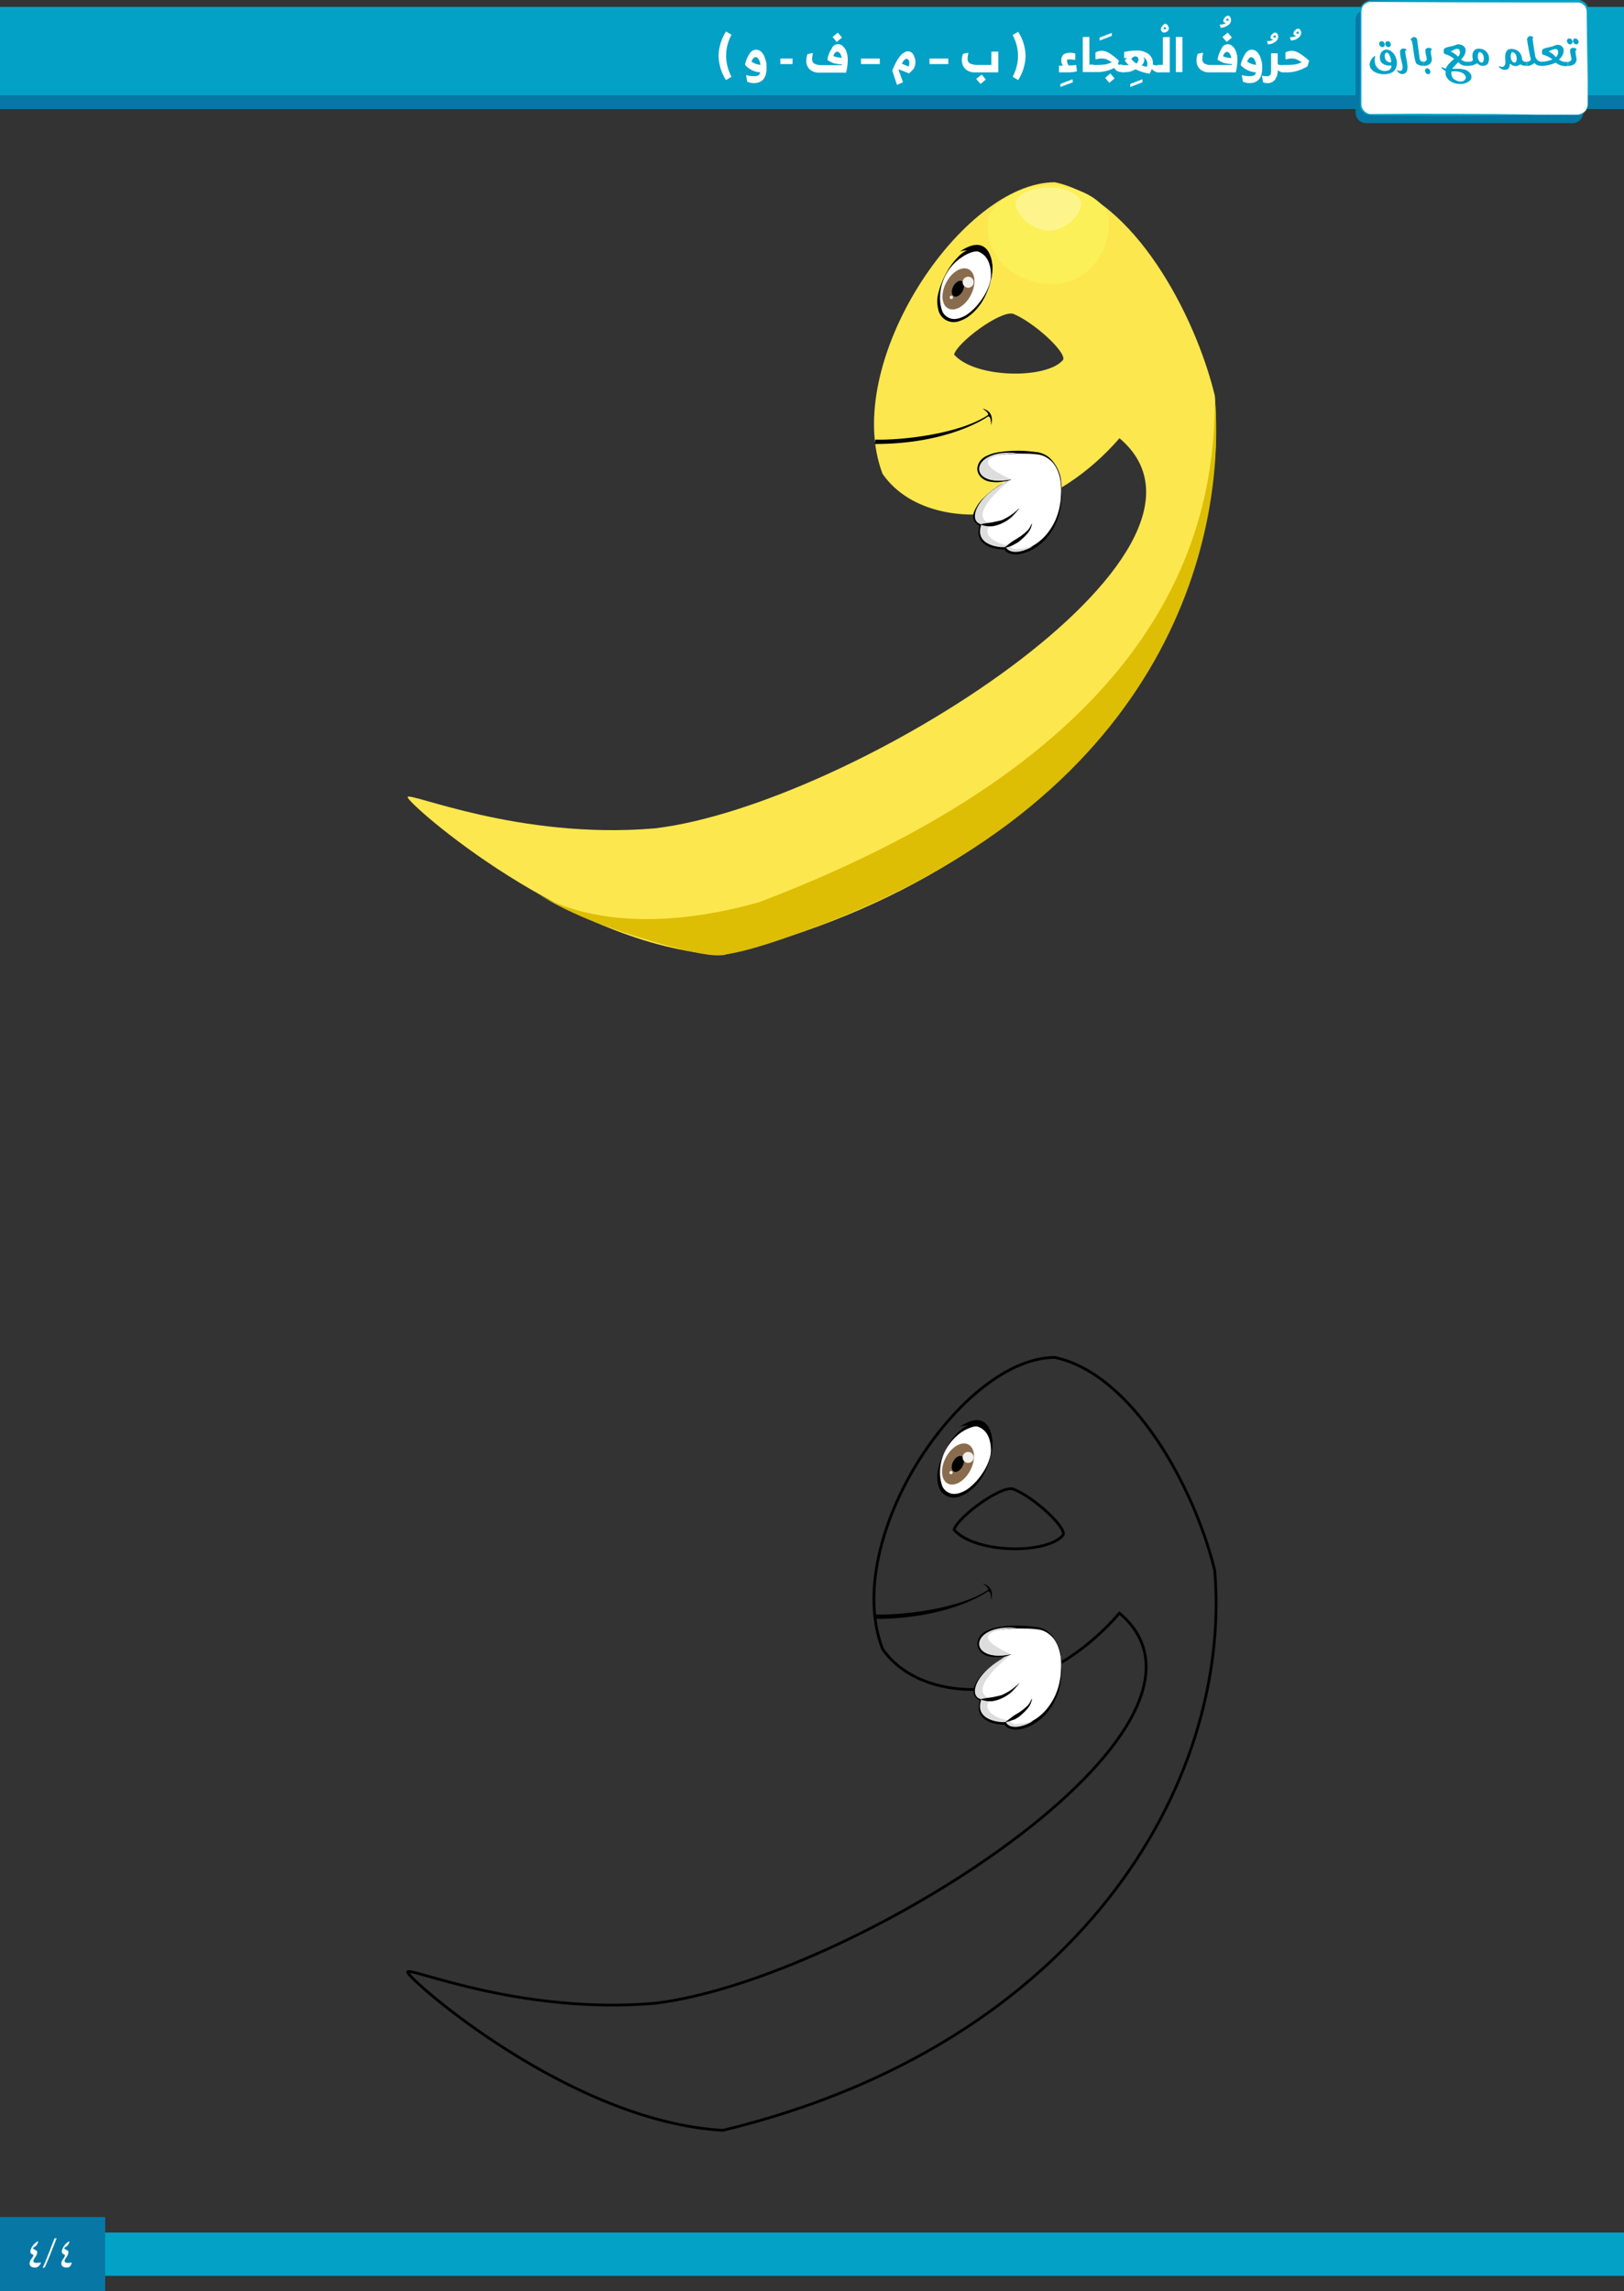 <?xml version="1.0" encoding="utf-8"?>
<!-- Generator: Adobe Illustrator 19.0.0, SVG Export Plug-In . SVG Version: 6.00 Build 0)  -->
<svg version="1.1" id="Layer_1" xmlns="http://www.w3.org/2000/svg" xmlns:xlink="http://www.w3.org/1999/xlink" x="0px" y="0px"
	 viewBox="-3 6.1 588.1 829.8" style="enable-background:new -3 6.1 588.1 829.8;" xml:space="preserve">
<rect x="-3" y="6.1" width="588.1" height="829.8" fill="#333333" stroke="none"/>
<style type="text/css">
	.st0{fill:#0778A5;}
	.st1{fill:#04A1C6;}
	.st2{fill:#FFFFFF;}
	.st3{fill:#FCE74F;}
	.st4{fill:#FCF059;}
	.st5{opacity:0.31;fill:#FFFFFF;enable-background:new    ;}
	.st6{fill:#DDDDDD;}
	.st7{fill:#896C4D;}
	.st8{fill:#F4F0ED;}
	.st9{fill:#010101;}
	.st10{fill:#DDBE05;}
	.st11{fill:none;stroke:#000000;stroke-miterlimit:10;}
	.st12{fill:#0578A5;}
	.st13{fill:#04A2C7;}
</style>
<title>Asset 11</title>
<g id="Layer_2">
	<g id="Layer_1-2">
		<g id="_Group_">
			<polyline id="_Rectangle__1_" class="st0" points="585.1,33 585.1,45.6 -3,45.6 -3,33 			"/>
			<polyline id="_Rectangle_2_1_" class="st1" points="585.1,8.6 585.1,40.6 -3,40.6 -3,8.6 			"/>
		</g>
		<rect id="_Rectangle_3" x="2.4" y="814.7" class="st1" width="582.8" height="15.5"/>
		<rect id="_Rectangle_4" x="2.4" y="814.7" class="st1" width="582.8" height="15.5"/>
		<rect id="_Rectangle_5" x="2.4" y="814.7" class="st1" width="582.8" height="15.5"/>
		<rect id="_Rectangle_6" x="2.4" y="814.7" class="st1" width="582.8" height="15.5"/>
		<g id="_Group_2">
			<rect id="_Rectangle_7" x="-3" y="809" class="st0" width="38.1" height="26.9"/>
			<path class="st2" d="M9.5,827.3c-0.4,0-0.8-0.1-1.2-0.3c-0.4-0.3-0.6-0.7-0.6-1.2c0.1-0.7,0.3-1.3,0.8-1.8
				c0.3-0.3,0.4-0.7,0.6-1.1c0-0.3-0.2-0.3-0.4-0.4S8,822.4,8,821.4c0-0.1,0-0.2,0-0.2c0.4-1.4,1.3-2.7,2.7-3.4c0.1,0,0.1,0,0.1,0.1
				c0,0.3-0.1,0.6-0.3,0.9c-0.2,0.4-0.6,0.8-1,1C9.2,820,9,820.1,9,820.3s0.3,0.4,0.5,0.5c0.4,0.2,1,0.3,1,1
				c-0.1,0.6-0.3,1.2-0.7,1.7c-0.3,0.4-0.6,0.8-0.7,1.3v0.1c0,0.5,0.4,0.7,1.1,0.7c0.4,0,0.8,0,1.3-0.1h0.1c0.2,0,0.2,0,0.2,0.1
				c0,0.1-0.1,0.2-0.1,0.3C11,827,10.6,827.3,9.5,827.3z"/>
			<path class="st2" d="M17.5,816.7c-0.1,0.3-3.5,9-4.2,10.4c-0.2,0.2-0.4,0.3-0.7,0.3c-0.1,0-0.1-0.1-0.1-0.1
				c1-2.1,3.8-9.4,4.2-10.5C17,816.7,17.2,816.6,17.5,816.7C17.5,816.6,17.5,816.6,17.5,816.7z"/>
			<path class="st2" d="M21,827.3c-0.4,0-0.8-0.1-1.2-0.3c-0.4-0.3-0.6-0.7-0.6-1.2c0.1-0.7,0.3-1.3,0.8-1.8
				c0.3-0.3,0.4-0.7,0.5-1.1c0-0.3-0.2-0.3-0.4-0.4s-0.7-0.2-0.7-1.1c0-0.1,0-0.2,0-0.2c0.4-1.4,1.3-2.7,2.6-3.4
				c0.1,0,0.1,0,0.1,0.1c0,0.3-0.1,0.6-0.3,0.9c-0.2,0.4-0.6,0.8-1,1c-0.3,0.2-0.5,0.3-0.5,0.5s0.3,0.4,0.5,0.5c0.4,0.2,1,0.3,1,1
				c-0.1,0.6-0.3,1.2-0.7,1.7c-0.3,0.4-0.6,0.8-0.7,1.3v0.1c0,0.5,0.4,0.7,1.1,0.7c0.4,0,0.8,0,1.3-0.1h0c0.2,0,0.2,0,0.2,0.1
				c0,0.1-0.1,0.2-0.1,0.3C22.5,827,22,827.3,21,827.3z"/>
		</g>
		<g id="و">
			<path class="st3" d="M144.6,294.8c0-2.3,40.2,15.5,89.5,11.3c70.9-8.4,216.7-100.3,168.3-141.3c-10.8,12.5-24.8,21.9-39.2,25.8
				c-16,4.4-36.8,1.3-46.6-12.9C301.4,137.8,345.4,72.1,379,72.1c28.4,6.1,50.7,47.5,57.9,77.2c6.3,77.2-49.3,171.6-178.1,202.7
				C203.2,349,144.6,297.1,144.6,294.8z M363.8,119.7c-4.9-1-20.2,10.5-21.3,14.8c7.6,8.7,33.7,9,39.5,1.9
				C383.2,133.6,371.3,122.7,363.8,119.7z"/>
			<path class="st4" d="M354.9,85.3c-1.5,15.4,11.1,23.7,23.2,23.7s21.2-11,20.4-23.8c0-4.5-8.5-12-21.8-12S354.9,82.1,354.9,85.3z"
				/>
			<path class="st5" d="M364.8,80c0,3.3,5.5,9.6,12.1,9.6s11.6-6.3,11.6-9.6s-5.3-6-11.8-6S364.8,76.7,364.8,80z"/>
			<path class="st2" d="M363.2,179.7c-1.5,0.5-11.4,2.4-11.8-4.1c0.7-8.1,21.3-5.4,21.3-5.4s10.5,0.8,8.5,17.6s-17.8,21.5-20.2,16.5
				c0,0-11.7,0.5-8.6-8.4C344.6,193.2,356.6,181.5,363.2,179.7z"/>
			<path d="M363.2,179.7c-0.1,0.1-0.2,0.1-0.3,0.2l-0.2,0.1l-0.4,0.1c-0.3,0.1-0.6,0.1-0.9,0.2c-0.6,0.1-1.2,0.2-1.8,0.3
				c-1.2,0.2-2.4,0.2-3.6,0c-1.3-0.1-2.5-0.6-3.5-1.4c-1-0.9-1.6-2.1-1.6-3.4v-0.1c0.1-0.9,0.4-1.7,0.9-2.5c0.5-0.7,1.2-1.3,1.9-1.7
				c1.5-0.8,3-1.3,4.7-1.6c3.2-0.5,6.4-0.7,9.7-0.5c1.6,0.1,3.2,0.3,4.8,0.5c1.6,0.3,3.2,1.1,4.4,2.2c2.3,2.3,3.8,5.4,4,8.6
				c0.4,3.2,0.2,6.4-0.3,9.6c-0.6,3.2-1.8,6.3-3.7,9c-1.9,2.7-4.4,4.9-7.4,6.3c-1.5,0.7-3.2,1.2-4.8,1.3c-0.9,0-1.8-0.1-2.6-0.4
				c-0.9-0.3-1.7-1-2.1-1.8l0.6,0.4c-1.3,0-2.6-0.1-3.8-0.4c-1.3-0.2-2.5-0.7-3.6-1.5c-1.2-0.8-2-2-2.2-3.4c-0.2-1.3,0-2.7,0.5-3.9
				l0.4,0.8c-1.1-0.3-2-1.1-2.6-2.1c-0.4-1.1-0.4-2.3,0.1-3.3c0.8-1.9,2-3.6,3.5-5c1.4-1.4,3-2.7,4.6-3.8c0.8-0.6,1.7-1.1,2.6-1.5
				c0.5-0.2,0.9-0.4,1.4-0.6l0.7-0.3l0.4-0.1C362.9,179.7,363.1,179.7,363.2,179.7z M363.1,179.7c-0.1,0.1-0.1,0.1-0.3,0.2l-0.3,0.1
				l-0.7,0.3c-0.4,0.2-0.9,0.4-1.3,0.7c-0.8,0.5-1.7,1-2.4,1.6c-1.6,1.2-3,2.5-4.3,4c-1.3,1.4-2.4,3-3.1,4.8c-0.3,0.8-0.3,1.7,0,2.5
				c0.4,0.7,1.1,1.3,1.9,1.5l0.6,0.2l-0.2,0.6c-0.4,1.1-0.5,2.2-0.4,3.3c0.2,1.1,0.8,2,1.7,2.6c2,1.2,4.3,1.7,6.7,1.6h0.5l0.2,0.4
				c0.5,1.1,2,1.6,3.5,1.5c1.5-0.1,3-0.4,4.4-1.1c2.8-1.3,5.3-3.3,7.1-5.8c1.9-2.5,3.2-5.4,3.9-8.5c0.3-1.5,0.6-3.1,0.6-4.7
				c0.1-1.6,0.1-3.2-0.1-4.8c-0.4-3.1-1.6-6.3-4.1-8.2c-1.2-1-2.6-1.6-4.1-1.8c-1.5-0.2-3.2-0.3-4.7-0.3c-3.2-0.1-6.3,0-9.4,0.5
				c-1.5,0.2-3,0.7-4.4,1.4c-1.3,0.6-2.2,1.9-2.4,3.4v-0.1c0,1.1,0.5,2.1,1.2,2.9c0.9,0.7,1.9,1.2,3,1.4c1.2,0.2,2.3,0.3,3.5,0.2
				c0.6,0,1.2-0.1,1.8-0.2l0.9-0.1l0.4-0.1l0.2-0.1C363,179.6,363,179.7,363.1,179.7L363.1,179.7z"/>
			<path class="st6" d="M363.2,179.7c0,0-17.7,13.6-6.9,16.2c-4.6,3,0.8,7.4,6.3,7.7c0.9,1.2,1,2.1,8.4,0.4
				c-6.9,3.8-9.6,1.1-9.7,0.2c-2.3,0.4-11.7-0.7-8.9-8.2C347.3,194.9,350.3,185.4,363.2,179.7z"/>
			<path class="st6" d="M365.5,170.2c0,0-22.6,0.5-2.3,9.5C346.9,183.1,347.8,168.3,365.5,170.2z"/>
			<path d="M352.4,195.9c1.3-0.3,2.5-0.4,3.7-0.6c1.2-0.2,2.4-0.5,3.6-0.8c2.3-1,4.4-2.4,6.2-4.2c0,0,0.1,0,0.1,0s0,0.1,0,0.1
				c-0.8,1-1.7,2-2.6,2.9c-1,0.9-2.1,1.6-3.3,2.2c-1.2,0.6-2.5,1-3.8,1.2c-1.3,0.1-2.7-0.1-3.9-0.5
				C352.4,196,352.4,195.9,352.4,195.9C352.4,195.9,352.4,195.9,352.4,195.9z"/>
			<path d="M361,204.2c0.9-0.7,1.7-1.4,2.6-2s1.8-1.1,2.7-1.7c0.9-0.6,1.7-1.3,2.5-2c0.8-0.7,1.3-1.6,1.7-2.6c0,0,0-0.1,0.1-0.1
				c0,0,0.1,0,0.1,0.1c-0.2,1.1-0.6,2.1-1.3,3c-0.7,0.9-1.5,1.7-2.3,2.4c-0.8,0.8-1.7,1.4-2.7,1.9c-1,0.6-2.1,1-3.2,1.2
				C361,204.4,360.9,204.3,361,204.2C360.9,204.3,361,204.2,361,204.2z"/>
			
				<ellipse transform="matrix(-0.884 -0.467 0.467 -0.884 601.99 367.977)" class="st2" cx="346.6" cy="109.3" rx="8.1" ry="13.9"/>
			<path d="M339.4,105.5c1.3-2.6,3.1-5,5.3-7.1c1.1-1,2.5-1.8,3.9-2.3c1.5-0.5,3.2-0.4,4.7,0.3c1.4,0.8,2.3,2.2,2.7,3.7
				c0.4,1.5,0.5,3,0.3,4.5c-0.3,3-1.1,5.8-2.4,8.5c-1.3,2.7-3.1,5.2-5.5,7.1c-1.2,1-2.5,1.7-4,2.2c-3,1.1-6.3-0.4-7.4-3.4
				c-0.1-0.2-0.2-0.5-0.2-0.7c-0.4-1.5-0.5-3-0.3-4.6C337,111,338,108.1,339.4,105.5z M339.5,105.6c-1.4,2.6-2.1,5.4-2.1,8.4
				c0,1.4,0.2,2.8,0.6,4.1c0.6,2.5,3.2,4,5.7,3.4c0.2,0,0.3-0.1,0.5-0.1c1.3-0.4,2.6-1,3.7-1.9c2.3-1.8,4.1-4,5.6-6.5
				c1.5-2.5,2.4-5.3,2.6-8.2c0.1-1.4-0.1-2.9-0.6-4.2c-0.4-1.3-1.4-2.4-2.5-3c-1.2-0.5-2.6-0.6-3.9-0.2c-1.3,0.4-2.6,1-3.7,1.8
				C342.9,100.8,340.9,103,339.5,105.6L339.5,105.6z"/>
			
				<ellipse transform="matrix(-0.884 -0.467 0.467 -0.884 596.63 369.188)" class="st7" cx="344.1" cy="110.6" rx="5" ry="8"/>
			<ellipse transform="matrix(-0.884 -0.467 0.467 -0.884 596.404 368.994)" cx="344" cy="110.5" rx="1.9" ry="3.1"/>
			<circle class="st8" cx="347.6" cy="108.3" r="2"/>
			<circle class="st8" cx="341.5" cy="113.8" r="0.6"/>
			<path class="st9" d="M344.6,97.2c0,0,12.2-4,11.2,10.4C357.6,101.5,355.5,89.7,344.6,97.2z"/>
			<path d="M352.8,154.1c0,0,2.4,1.4,2,2.3c-10.7,7.1-32.1,9.2-40.8,8.9c-0.1,0.5-0.1,1.1-0.2,1.6c26.4,0,40-9.3,40.7-9.8
				c1-0.7,1.4,0.8,1.4,3C357.4,154.7,352.8,154.1,352.8,154.1z"/>
			<path class="st10" d="M272,332.8c-56.6,16-82-4.2-82-4.2s8.5,6.4,26.3,12.9c10.7,3.9,36.1,11.9,42.5,10.4
				c9.8-1.3,23.6-6.4,32.2-9.6c132-49,150.1-144.9,145.9-193.1C437.5,202.2,415.2,278.2,272,332.8z"/>
		</g>
		<path class="st11" d="M144.6,720.3c0-2.3,40.2,15.5,89.5,11.3c70.9-8.4,216.7-100.3,168.3-141.3c-10.8,12.5-24.8,21.9-39.2,25.8
			c-16,4.4-36.8,1.3-46.6-12.8c-15.3-39.9,28.7-105.6,62.4-105.6c28.4,6.1,50.7,47.5,57.9,77.2c6.3,77.2-49.3,171.6-178.1,202.7
			C203.2,774.5,144.6,722.6,144.6,720.3z M363.8,545.3c-4.9-1-20.2,10.5-21.3,14.8c7.6,8.7,33.7,9,39.5,1.9
			C383.2,559.2,371.3,548.2,363.8,545.3z"/>
		<path class="st2" d="M363.2,605.2c-1.5,0.5-11.4,2.4-11.8-4.1c0.7-8.1,21.3-5.4,21.3-5.4s10.5,0.8,8.5,17.6s-17.8,21.5-20.2,16.5
			c0,0-11.7,0.5-8.6-8.4C344.6,618.8,356.6,607.1,363.2,605.2z"/>
		<path d="M363.2,605.2c-0.1,0.1-0.2,0.1-0.3,0.2l-0.2,0.1l-0.4,0.1c-0.3,0.1-0.6,0.2-0.9,0.2c-0.6,0.1-1.2,0.2-1.8,0.3
			c-1.2,0.2-2.4,0.2-3.6,0c-1.3-0.1-2.5-0.6-3.5-1.4c-1-0.9-1.6-2.1-1.6-3.4v-0.1c0.1-0.9,0.4-1.7,0.9-2.5c0.5-0.7,1.2-1.3,1.9-1.7
			c1.5-0.8,3-1.3,4.7-1.6c3.2-0.6,6.4-0.7,9.7-0.5c1.6,0.1,3.2,0.3,4.8,0.5c1.6,0.3,3.2,1.1,4.4,2.2c2.3,2.3,3.8,5.4,4,8.7
			c0.4,3.2,0.2,6.4-0.3,9.6c-0.6,3.2-1.8,6.3-3.7,9c-1.9,2.7-4.4,4.9-7.3,6.3c-1.5,0.7-3.2,1.2-4.8,1.3c-0.9,0-1.8-0.1-2.6-0.4
			c-0.9-0.3-1.7-1-2.1-1.8l0.6,0.4c-1.3,0-2.6-0.1-3.8-0.4c-1.3-0.2-2.5-0.7-3.6-1.5c-1.2-0.8-2-2-2.2-3.4c-0.2-1.3,0-2.7,0.5-4
			l0.4,0.8c-1.1-0.3-2-1.1-2.6-2.2c-0.4-1.1-0.4-2.3,0.1-3.3c0.8-1.9,2-3.6,3.5-5c1.4-1.4,3-2.7,4.6-3.8c0.8-0.6,1.7-1.1,2.6-1.5
			c0.5-0.2,0.9-0.4,1.4-0.6l0.7-0.3l0.4-0.1C363,605.2,363.1,605.2,363.2,605.2z M363.1,605.2c-0.1,0.1-0.1,0.1-0.3,0.2l-0.3,0.1
			l-0.7,0.3c-0.4,0.2-0.9,0.4-1.3,0.7c-0.8,0.5-1.7,1-2.4,1.6c-1.6,1.2-3,2.5-4.3,4c-1.3,1.4-2.4,3-3.1,4.8c-0.3,0.8-0.3,1.7,0,2.5
			c0.4,0.7,1.1,1.3,1.9,1.5l0.6,0.2l-0.2,0.6c-0.4,1.1-0.5,2.2-0.4,3.3c0.2,1.1,0.8,2,1.7,2.6c2,1.2,4.3,1.7,6.7,1.6h0.5l0.2,0.4
			c0.5,1.1,2,1.6,3.5,1.5c1.5-0.1,3-0.4,4.4-1.1c2.8-1.3,5.3-3.3,7.1-5.8c1.9-2.5,3.2-5.4,3.9-8.5c0.3-1.5,0.6-3.1,0.6-4.7
			c0.1-1.6,0.1-3.2-0.1-4.8c-0.4-3.1-1.6-6.3-4.1-8.2c-1.2-1-2.6-1.6-4.1-1.8c-1.5-0.2-3.2-0.3-4.7-0.3c-3.2-0.1-6.3,0-9.4,0.5
			c-1.5,0.2-3,0.7-4.4,1.4c-1.3,0.6-2.2,1.9-2.4,3.4v-0.1c0,1.1,0.5,2.1,1.2,2.9c0.9,0.7,1.9,1.2,3,1.4c1.2,0.2,2.3,0.3,3.5,0.2
			c0.6,0,1.2-0.1,1.8-0.2l0.9-0.1l0.4-0.1l0.2,0C363,605.2,363,605.2,363.1,605.2L363.1,605.2z"/>
		<path class="st6" d="M363.2,605.2c0,0-17.7,13.6-6.9,16.2c-4.6,3,0.8,7.4,6.3,7.7c0.9,1.2,1,2.1,8.4,0.4c-6.9,3.8-9.6,1.2-9.7,0.2
			c-2.3,0.4-11.7-0.7-8.9-8.2C347.3,620.5,350.3,610.9,363.2,605.2z"/>
		<path class="st6" d="M365.5,595.7c0,0-22.6,0.5-2.3,9.5C346.9,608.6,347.8,593.8,365.5,595.7z"/>
		<path d="M352.4,621.4c1.3-0.3,2.5-0.4,3.7-0.6c1.2-0.2,2.4-0.5,3.6-0.8c2.3-1,4.4-2.4,6.2-4.2c0,0,0.1,0,0.1,0c0,0,0,0.1,0,0.1
			c-0.8,1-1.7,2-2.6,2.9c-1,0.9-2.1,1.6-3.3,2.2c-1.2,0.6-2.5,1-3.8,1.2c-1.3,0.1-2.7-0.1-3.9-0.5
			C352.4,621.5,352.4,621.5,352.4,621.4C352.4,621.4,352.4,621.4,352.4,621.4z"/>
		<path d="M361,629.8c0.9-0.7,1.7-1.3,2.6-2s1.8-1.1,2.7-1.7c0.9-0.6,1.7-1.3,2.5-2c0.8-0.7,1.3-1.6,1.7-2.6c0,0,0-0.1,0.1-0.1
			c0,0,0.1,0,0.1,0.1c-0.2,1.1-0.6,2.1-1.3,3c-0.7,0.9-1.5,1.7-2.3,2.4c-0.8,0.8-1.7,1.4-2.7,1.9C363.2,629.2,362.2,629.6,361,629.8
			C361,629.8,361,629.7,361,629.8C361,629.7,361,629.8,361,629.8z"/>
		
			<ellipse transform="matrix(-0.884 -0.467 0.467 -0.884 403.09 1169.784)" class="st2" cx="346.6" cy="534.9" rx="8.1" ry="13.9"/>
		<path d="M339.4,531.1c1.3-2.6,3.1-5,5.3-7c1.1-1,2.5-1.8,3.9-2.3c1.5-0.5,3.2-0.4,4.7,0.3c1.4,0.8,2.3,2.2,2.7,3.7
			c0.4,1.5,0.5,3,0.3,4.5c-0.3,3-1.1,5.8-2.4,8.5c-1.3,2.7-3.1,5.2-5.5,7.1c-1.2,1-2.5,1.7-4,2.2c-3,1.1-6.3-0.4-7.4-3.4
			c-0.1-0.2-0.2-0.5-0.2-0.7c-0.4-1.5-0.5-3-0.3-4.6C337,536.5,338,533.7,339.4,531.1z M339.5,531.1c-1.4,2.6-2.1,5.4-2.1,8.4
			c0,1.4,0.2,2.8,0.6,4.1c0.6,2.5,3.2,4,5.7,3.4c0.2,0,0.3-0.1,0.5-0.1c1.3-0.4,2.6-1,3.7-1.9c2.3-1.8,4.1-4,5.6-6.5
			c1.5-2.5,2.4-5.3,2.6-8.2c0.1-1.4-0.1-2.9-0.6-4.2c-0.4-1.3-1.4-2.4-2.5-3c-1.2-0.5-2.6-0.6-3.9-0.2c-1.3,0.4-2.6,1-3.8,1.8
			C342.9,526.3,340.9,528.6,339.5,531.1L339.5,531.1z"/>
		
			<ellipse transform="matrix(-0.884 -0.467 0.467 -0.884 397.712 1170.991)" class="st7" cx="344.1" cy="536.2" rx="5" ry="8"/>
		<ellipse transform="matrix(-0.884 -0.467 0.467 -0.884 397.509 1170.783)" cx="343.9" cy="536.1" rx="1.9" ry="3.1"/>
		<circle class="st8" cx="347.6" cy="533.9" r="2"/>
		<circle class="st8" cx="341.4" cy="539.4" r="0.6"/>
		<path class="st9" d="M344.6,522.8c0,0,12.2-4,11.2,10.4C357.6,527.1,355.5,515.3,344.6,522.8z"/>
		<path d="M352.8,579.6c0,0,2.4,1.3,2,2.3c-10.7,7.1-32.1,9.2-40.8,8.9c-0.1,0.5-0.1,1.1-0.2,1.6c26.4,0,40-9.3,40.7-9.8
			c1-0.7,1.4,0.8,1.4,3C357.4,580.2,352.8,579.6,352.8,579.6z"/>
		<path class="st2" d="M259.9,17.5l2,1.2c-2.6,4.7-2.6,10.4,0,15.2l-2,1.2c-1.7-2.6-2.6-5.7-2.7-8.8
			C257.3,23.2,258.2,20.2,259.9,17.5z"/>
		<path class="st2" d="M270.8,24.1c0.6,0,1.2,0.2,1.7,0.6c0.5,0.4,0.9,1,1.2,1.6c0.3,0.7,0.5,1.4,0.7,2.1c0.2,0.8,0.2,1.5,0.2,2.3
			c0,3.7-1.6,5.5-4.7,5.5c-0.8,0-1.6-0.2-2.3-0.5l-0.4-2.3l0.1-0.1c0.9,0.3,1.9,0.4,2.8,0.4c0.5,0,1.1-0.1,1.5-0.3
			c0.4-0.3,0.6-0.7,0.7-1.1c-2.1-0.1-4.1-1.1-5.5-2.7c0.2-1.4,0.8-2.8,1.6-4C268.9,24.7,269.8,24.1,270.8,24.1z M270.6,26.8
			c-0.3,0-0.6,0.2-0.8,0.4c-0.3,0.4-0.5,0.8-0.7,1.2c1,0.7,2.1,1.1,3.3,1.2c-0.1-0.7-0.3-1.5-0.7-2.1
			C271.5,27.1,271.1,26.8,270.6,26.8L270.6,26.8z"/>
		<path class="st2" d="M279.6,27.3h4.4v2h-4.4L279.6,27.3z"/>
		<path class="st2" d="M300.4,22.1c0.8,0,1.5,0.3,2,0.9c0.6,0.6,1,1.3,1.2,2.1c0.3,0.8,0.4,1.7,0.4,2.6c0,1.6-0.2,3.1-0.6,4.7h-9.6
			c-1.3,0.1-2.6-0.3-3.6-1.2c-0.9-0.9-1.3-2-1.2-3.3c0-0.8,0.2-1.5,0.4-2.2l1.8-0.4l0.2,0.2c-0.2,0.6-0.3,1.2-0.3,1.9
			c-0.1,0.7,0.2,1.3,0.7,1.7c0.8,0.4,1.6,0.6,2.5,0.6h7.5v-0.3c-1,0-1.9-0.2-2.9-0.4c-0.8-0.3-1.6-0.7-2.3-1.2
			c0.2-1.4,0.7-2.8,1.5-3.9C298.5,22.7,299.4,22.2,300.4,22.1z M300,21.3l-1.5-1.8l1.9-1.6l1.5,1.8L300,21.3z M300.2,24.8
			c-0.3,0-0.6,0.2-0.8,0.4c-0.3,0.3-0.5,0.8-0.6,1.2c0.9,0.4,2,0.6,3,0.6c-0.1-0.6-0.3-1.1-0.6-1.6
			C300.9,25.1,300.6,24.9,300.2,24.8L300.2,24.8z"/>
		<path class="st2" d="M308.8,27.3h6.8v2h-6.8V27.3z"/>
		<path class="st2" d="M325.8,24.7c0.8,0,1.5,0.4,1.9,1.1c0.5,0.8,0.8,1.8,0.8,2.7c0,0.9-0.2,1.7-0.6,2.5l-1.7,1.7l-3.7-1.5
			l-0.1,0.2l1.6,4.5l-2.1,0.9h-0.1l-1.7-5.2l0.6-1.3c0.1-0.3,0.4-0.8,0.6-1.3c0.3-0.5,0.5-1,0.7-1.3c0.2-0.3,0.5-0.7,0.8-1.1
			c0.3-0.4,0.6-0.7,0.9-1c0.3-0.2,0.6-0.4,1-0.6C325.1,24.7,325.4,24.7,325.8,24.7z M325.3,27.4c-0.3,0-0.6,0.2-0.8,0.4
			c-0.4,0.4-0.7,0.9-0.9,1.4l2.5,1c0.1-0.4,0.2-0.9,0.2-1.3c0-0.4-0.1-0.8-0.3-1.1C325.8,27.5,325.5,27.4,325.3,27.4L325.3,27.4z"/>
		<path class="st2" d="M333.6,27.3h6.8v2h-6.8V27.3z"/>
		<path class="st2" d="M358.5,24.7v7.6h-8.3c-1.3,0.1-2.6-0.3-3.6-1.2c-0.9-0.9-1.3-2.1-1.3-3.3c0-0.8,0.2-1.5,0.4-2.2l1.8-0.4
			l0.2,0.2c-0.2,0.6-0.3,1.2-0.3,1.9c-0.1,0.7,0.2,1.3,0.7,1.7c0.8,0.4,1.6,0.6,2.5,0.6h5.4v-4.8H358.5z M352.5,33.1l1.5,1.8
			l-1.9,1.6l-1.6-1.8L352.5,33.1z"/>
		<path class="st2" d="M365.7,35.1l-2-1.2c2.6-4.7,2.6-10.4,0-15.1l2-1.2c1.7,2.6,2.6,5.6,2.7,8.7C368.3,29.5,367.4,32.5,365.7,35.1
			z"/>
		<path class="st2" d="M385.5,35.9l-4.5,1.7v-1.1l4.4-1.7L385.5,35.9z"/>
		<path class="st2" d="M386.7,29.6l0.3,2.3c-1,0.3-2.1,0.4-3.1,0.4h-3.4v-2.4h1.4c-0.3-0.5-0.5-1-0.6-1.6c0-0.3,0-0.7,0.1-1
			c0-0.2,0.1-0.5,0.2-0.7c0.1-0.2,0.2-0.4,0.4-0.7c0.7-0.5,1.6-0.7,2.5-0.7c0.6,0,1.3,0.1,1.9,0.3v2.2l-0.1,0.1
			c-0.7-0.1-1.3-0.2-2-0.2c-0.3,0-0.6,0-0.9,0.1c0,0.1,0,0.2,0,0.3c0,0.6,0.2,1.3,0.6,1.8C384.8,29.8,385.8,29.8,386.7,29.6z"/>
		<path class="st2" d="M393.1,29.7v2.3l-0.2,0.2h-3.8V19.5h2.4v10h1.4L393.1,29.7z"/>
		<path class="st2" d="M399.6,19.1l-4.4,1.7v-1.1l4.4-1.7V19.1z"/>
		<path class="st2" d="M403.6,29.7v2.4l-0.2,0.1h-0.3c-1.1,0-2.1-0.5-2.6-1.5c-1.9,1-4,1.5-6.1,1.5h-1.6l-0.3-0.3v-2l0.3-0.3h2.1
			c0.9,0,1.8-0.1,2.6-0.2c0.7-0.2,1.4-0.4,2.1-0.8c-0.7-0.4-1.4-0.8-2.1-1.1c-0.6-0.2-1.1-0.2-1.7-0.2c-0.6,0-1.3,0.1-1.9,0.3
			l-0.2-0.1v-2.4c0.7-0.4,1.5-0.6,2.3-0.6c0.9,0,1.8,0.3,2.6,0.8c1.3,0.8,2.5,1.7,3.6,2.8l-0.4,1.3c0.3,0.1,0.5,0.2,0.8,0.1h0.6
			L403.6,29.7z M399.1,32.7l1.5,1.8l-1.9,1.6l-1.5-1.8L399.1,32.7z"/>
		<path class="st2" d="M410.7,35.9l-4.4,1.7v-1.1l4.4-1.7V35.9z"/>
		<path class="st2" d="M416.5,29.7v2.4l-0.2,0.2h-0.1c-0.8-0.1-1.5-0.6-2.1-1.2c-0.2,0.6-0.5,1.1-0.8,1.7c-1.8-0.3-3.5-0.8-5.1-1.6
			c-0.7,0.4-1.4,0.7-2.2,0.9c-0.8,0.1-1.6,0.2-2.4,0.2h-0.3l-0.2-0.2v-2.2l0.2-0.2h2.5c-0.6-0.5-1.1-1.1-1.5-1.7
			c0.3-0.3,0.6-0.7,0.9-1l-0.9,0.2l-0.2-0.1v-2.2c1.5-0.3,2.9-0.5,4.4-0.5c1.6-0.1,3.2,0.4,4.5,1.3c1,0.9,1.6,2.1,1.5,3.4
			c0,0.1,0,0.3,0,0.4c0.5,0.2,1.1,0.3,1.6,0.3h0.1L416.5,29.7z M409.3,27.8c0-0.3-0.1-0.7-0.3-0.9c-0.2-0.3-0.6-0.4-0.9-0.4
			c-0.6,0.1-1.1,0.4-1.4,0.9c0.4,0.7,1.1,1.3,1.9,1.7C408.9,28.8,409.2,28.3,409.3,27.8L409.3,27.8z M412.5,29.2
			c0-0.5-0.1-0.9-0.4-1.4c-0.2-0.4-0.6-0.8-1-1c0.2,0.3,0.3,0.6,0.3,0.9c0,0.8-0.4,1.6-1,2.1c0.6,0.2,1.3,0.4,1.9,0.5
			C412.4,29.9,412.5,29.6,412.5,29.2L412.5,29.2z"/>
		<path class="st2" d="M418.6,17.9c-0.3,0-0.6-0.1-0.8-0.3c-0.2-0.2-0.4-0.5-0.4-0.8c0-0.5,0.2-1,0.6-1.4c0.4-0.5,0.7-0.7,0.9-0.7
			c0.4,0,0.7,0.2,0.9,0.5c0.3,0.3,0.4,0.7,0.5,1.1c0,0.4-0.2,0.8-0.5,1.1C419.4,17.7,419,17.9,418.6,17.9z M419.3,16.5
			c0-0.1-0.1-0.3-0.2-0.4c-0.1-0.1-0.2-0.2-0.4-0.2c0,0-0.1,0-0.1,0.1c-0.1,0.1-0.1,0.1-0.1,0.2c0,0.1-0.1,0.2-0.1,0.3
			c0,0.2,0.1,0.2,0.4,0.2C419.1,16.7,419.3,16.6,419.3,16.5L419.3,16.5z"/>
		<path class="st2" d="M420.6,19.5v12.8h-4.3l-0.2-0.2v-2.3l0.2-0.2h1.8v-10L420.6,19.5z"/>
		<path class="st2" d="M425.2,32.2h-2.4V19.5h2.4V32.2z"/>
		<path class="st2" d="M440.6,12.4c0.3-0.4,0.6-0.6,1.1-0.6c0.3,0,0.7,0.2,0.8,0.5c0.2,0.3,0.3,0.7,0.3,1.1c0,0.7-0.4,1.4-1,1.8
			c-0.8,0.6-1.7,0.9-2.7,1l-0.4-1.1l0.1-0.1c0.8,0,1.6-0.2,2.3-0.5c-0.3,0-0.6-0.1-0.8-0.3c-0.2-0.1-0.3-0.3-0.3-0.6
			C440,13.2,440.3,12.7,440.6,12.4z M441,13.4c0,0.1,0,0.1,0.1,0.1c0.1,0.1,0.2,0.1,0.3,0.1c0.2,0,0.3,0,0.5,0c0-0.1,0-0.1,0-0.2
			c0-0.1,0-0.3-0.1-0.4c-0.1-0.1-0.1-0.2-0.2-0.2c-0.1,0-0.3,0.1-0.4,0.2C441.1,13.2,441,13.3,441,13.4L441,13.4z"/>
		<path class="st2" d="M441.5,22.1c0.8,0,1.5,0.3,2,0.9c0.6,0.6,1,1.3,1.2,2.1c0.3,0.8,0.4,1.7,0.4,2.6c0,1.6-0.2,3.1-0.6,4.6H435
			c-1.3,0.1-2.6-0.4-3.5-1.2c-0.9-0.9-1.3-2.1-1.2-3.3c0-0.8,0.2-1.5,0.4-2.2l1.8-0.4l0.2,0.2c-0.2,0.6-0.3,1.2-0.3,1.9
			c-0.1,0.7,0.2,1.3,0.7,1.8c0.8,0.4,1.6,0.6,2.5,0.5h7.5v-0.3c-1,0-1.9-0.2-2.9-0.4c-0.8-0.3-1.6-0.7-2.3-1.2
			c0.2-1.4,0.7-2.7,1.4-3.9C439.7,22.8,440.5,22.2,441.5,22.1z M441.2,21.3l-1.5-1.8l1.9-1.6l1.5,1.8L441.2,21.3z M441.3,24.9
			c-0.3,0-0.6,0.2-0.8,0.4c-0.3,0.3-0.5,0.8-0.6,1.2c0.9,0.4,2,0.6,3,0.6c-0.1-0.6-0.3-1.1-0.6-1.6
			C442.1,25.1,441.7,24.9,441.3,24.9L441.3,24.9z"/>
		<path class="st2" d="M450.3,24.1c0.6,0,1.2,0.2,1.7,0.6c0.5,0.4,0.9,1,1.2,1.6c0.3,0.7,0.5,1.4,0.7,2.1c0.2,0.8,0.2,1.5,0.2,2.3
			c0,3.7-1.6,5.5-4.7,5.5c-0.8,0-1.6-0.2-2.3-0.5l-0.4-2.3l0.1-0.1c0.9,0.3,1.9,0.4,2.8,0.4c0.5,0,1-0.1,1.5-0.3
			c0.4-0.2,0.6-0.6,0.7-1.1c-2.1-0.1-4.1-1.1-5.5-2.6c0.2-1.4,0.8-2.7,1.5-3.9C448.4,24.7,449.3,24.1,450.3,24.1z M450.1,26.8
			c-0.3,0-0.6,0.2-0.8,0.4c-0.3,0.4-0.5,0.8-0.7,1.2c1,0.7,2.1,1.1,3.3,1.2c-0.1-0.7-0.3-1.4-0.7-2.1
			C451,27.1,450.6,26.9,450.1,26.8L450.1,26.8z"/>
		<path class="st2" d="M457.7,18.5c0.3-0.4,0.6-0.6,1.1-0.6c0.3,0,0.7,0.2,0.8,0.5c0.2,0.3,0.3,0.7,0.3,1c0,0.7-0.4,1.4-1,1.8
			c-0.8,0.6-1.7,0.9-2.7,1l-0.4-1.1l0.1-0.1c0.8,0,1.6-0.2,2.3-0.5c-0.3,0-0.6-0.1-0.8-0.3c-0.2-0.1-0.3-0.3-0.3-0.6
			C457.1,19.2,457.3,18.8,457.7,18.5z M458.1,19.5c0,0.1,0,0.1,0.1,0.1c0.1,0.1,0.2,0.1,0.3,0.1c0.2,0,0.3,0,0.5,0
			c0-0.1,0-0.1,0-0.2c0-0.1,0-0.3-0.1-0.4c-0.1-0.1-0.1-0.2-0.2-0.2c-0.1,0-0.3,0.1-0.4,0.2C458.1,19.2,458.1,19.4,458.1,19.5
			L458.1,19.5z"/>
		<path class="st2" d="M461.7,29.7v2.4l-0.2,0.2h-0.1c-0.6-0.1-1.3-0.4-1.7-0.8c0.1,1.2-0.3,2.4-1,3.5c-0.7,0.8-1.7,1.3-2.8,1.2
			c-0.5,0-1-0.1-1.5-0.3l-0.4-2.3l0.1-0.1c0.6,0.2,1.2,0.2,1.8,0.2c1,0,1.4-0.6,1.4-1.8v-6.5h2.4v4c0.5,0.2,1.1,0.3,1.7,0.3h0.1
			L461.7,29.7z"/>
		<path class="st2" d="M466,17.1c0.3-0.4,0.6-0.6,1.1-0.6c0.3,0,0.7,0.2,0.8,0.5c0.2,0.3,0.3,0.7,0.3,1c0,0.7-0.4,1.4-1,1.8
			c-0.8,0.6-1.7,0.9-2.7,1l-0.4-1.1l0.1-0.1c0.8,0,1.6-0.2,2.3-0.5c-0.3,0-0.6-0.1-0.8-0.3c-0.2-0.1-0.3-0.3-0.3-0.6
			C465.4,17.9,465.6,17.4,466,17.1z M466.4,18.1c0,0.1,0,0.1,0.1,0.1c0.1,0.1,0.2,0.1,0.3,0.1c0.2,0,0.3,0,0.5,0c0-0.1,0-0.1,0-0.2
			c0-0.1,0-0.3-0.1-0.4c-0.1-0.1-0.1-0.2-0.2-0.2c-0.1,0-0.3,0.1-0.4,0.2C466.5,17.9,466.4,18,466.4,18.1L466.4,18.1z"/>
		<path class="st2" d="M464.8,24.5c0.9,0,1.8,0.3,2.6,0.8c1.3,0.8,2.5,1.7,3.7,2.8l-0.6,2c-1.1,0.7-2.3,1.2-3.5,1.6
			c-1.2,0.4-2.5,0.6-3.8,0.6h-1.6l-0.3-0.3v-2.1l0.3-0.3h2.1c0.9,0,1.8-0.1,2.6-0.2c0.7-0.2,1.4-0.4,2.1-0.8
			c-0.7-0.4-1.4-0.8-2.1-1.1c-0.6-0.2-1.1-0.2-1.7-0.2c-0.6,0-1.3,0.1-1.9,0.3l-0.2-0.1v-2.4C463.2,24.7,464,24.5,464.8,24.5z"/>
		<g id="_Group_3">
			<path id="_Path_" class="st12" d="M491.7,9.6h74.8c2.1,0,3.8,1.7,3.8,3.8v33.5c0,2.1-1.7,3.8-3.8,3.8h-74.8
				c-2.1,0-3.8-1.7-3.8-3.8V13.3C487.9,11.3,489.6,9.6,491.7,9.6z"/>
		</g>
		<g id="_Group_4">
			<g id="_Rectangle_8">
				<path class="st2" d="M493.4,6.6h74.8c2.1,0,3.8,1.7,3.8,3.8v33.5c0,2.1-1.7,3.8-3.8,3.8h-74.8c-2.1,0-3.8-1.7-3.8-3.8V10.3
					C489.7,8.3,491.4,6.6,493.4,6.6z"/>
				<path class="st13" d="M568.2,47.6l-15,0.1l-15,0.2c-10,0.1-20,0.2-30,0.1l-15-0.2c-1.4-0.1-2.6-0.9-3.2-2.1
					c-0.3-0.6-0.5-1.2-0.5-1.9v-1.9v-7.5c0-5,0-10,0-15v-7.5c0-0.6,0-1.2,0-1.9c0-0.7,0.3-1.3,0.6-1.9c0.7-1.1,2-1.8,3.3-1.9
					c20-0.2,40-0.3,60-0.2c5,0,10,0,15,0c1.4,0.1,2.7,0.9,3.4,2.2c0.3,0.6,0.5,1.3,0.5,2v1.9l-0.1,7.5l-0.2,15l0,7.5
					c0,0.6,0,1.3,0,1.9c0,0.6-0.3,1.3-0.6,1.8C570.7,47,569.5,47.6,568.2,47.6z M568.2,47.5c1.3,0,2.4-0.7,3.1-1.7
					c0.3-0.5,0.5-1.1,0.6-1.7c0-0.6,0-1.3,0-1.9l0-7.5l-0.2-15l-0.1-7.5v-1.9c0-0.6-0.2-1.1-0.4-1.6c-0.5-1-1.6-1.6-2.7-1.7h-15
					c-20,0-40-0.1-60-0.2c-1.2,0-2.3,0.6-3,1.6c-0.3,0.5-0.5,1.1-0.5,1.7c0,0.6,0,1.2,0,1.9v7.5c0,5,0,10,0,15v7.5v1.9
					c0,0.6,0.2,1.2,0.5,1.7c0.6,1,1.6,1.7,2.8,1.8l15-0.1c10,0,20,0,30,0.1l15,0.2L568.2,47.5z"/>
			</g>
		</g>
		<path class="st13" d="M499.3,24.1c2,0.2,3.3,2.3,3.5,4.1c0.2,1.2-0.1,2.5-0.9,3.5c-2.1,2.4-9.3,1.4-8.9-2.6c0.2-1,0.8-2,1.6-2.6
			c0.5-0.4,0.4,0.3,0.3,0.6c-0.1,0.5-0.1,1.1,0,1.6c0.2,1.9,2,3.3,3.9,3.1c0.4,0,0.8-0.2,1.2-0.3c0.5-0.3,0.9-0.9,0.9-1.5
			c0-0.1-0.1-0.2-0.2-0.2c-1.3,0.2-3.3-0.3-3.8-1.7c-0.5-1.6-0.1-3.5,1.8-4C498.9,24,499.1,24,499.3,24.1z M498.3,21.7
			c0.3,0.5,0.2,1.1-0.3,1.4c0,0,0,0,0,0c-0.5,0.2-1.2-0.1-1.4-0.6c-0.3-0.5-0.2-1.1,0.3-1.4c0,0,0.1,0,0.1,0
			C497.5,20.9,498.1,21.1,498.3,21.7L498.3,21.7z M498.8,27.8c0.4,0.5,1,0.9,1.7,0.9c0.2,0,0.3-0.1,0.3-0.3c0,0,0,0,0,0
			c-0.1-0.8-0.5-3.1-1.6-3.3C498.1,25.4,498.4,27,498.8,27.8L498.8,27.8z M500.5,21.7c0.3,0.5,0.2,1.1-0.3,1.4c0,0,0,0,0,0
			c-0.5,0.2-1.2-0.1-1.4-0.6c-0.3-0.5-0.2-1.1,0.3-1.4c0,0,0,0,0,0C499.7,20.9,500.3,21.1,500.5,21.7L500.5,21.7z"/>
		<path class="st13" d="M506.2,24.4c-0.4,0-0.4,0.1-0.3,0.5c0,1.5,1.4,5.5,0.5,7.1c-0.9,1.5-2.8,1-3.5-0.3c0-0.1-0.1-0.2,0-0.2
			c0.3,0,0.6,0.3,1,0.3c1.3,0,1.1-1.6,0.9-2.4c-0.3-1.3-1.1-4.4-0.7-5.1c0.4-0.7,1.3-0.8,2-0.4c0.1,0.1,0.2,0.2,0.3,0.3
			C506.3,24.2,506.3,24.4,506.2,24.4z"/>
		<path class="st13" d="M510.2,20.6c0.3,2,0.5,4,0.8,6c0.1,0.9,0.2,2,1.5,1.8v1.5c-0.9,0.1-1.9-0.2-2.6-0.8
			c-0.9-1.3-1.1-6.9-1.7-8.3c0-0.1-0.2-0.2-0.3-0.2s-0.1-0.1-0.1-0.2c0.1-0.2,0.3-0.4,0.5-0.5c0.4-0.5,1.2-0.5,1.6,0
			C510.1,20,510.2,20.3,510.2,20.6z"/>
		<path class="st13" d="M512.5,28.5c0.6,0,1-0.4,1.2-0.9c-0.1-0.9-0.8-3.1-0.4-3.7c0.7-1,2.5-0.2,2.2,0.2c-0.1,0.1-0.3,0.2-0.3,0.3
			c-0.2,0.8,0.2,2,0.3,2.9c0.1,0.8-0.2,1.6-0.9,2.1c-0.6,0.4-1.4,0.6-2.1,0.6L512.5,28.5z M514.8,31.5c0.3,0.5,0.2,1.1-0.2,1.4
			c0,0,0,0,0,0c-0.5,0.2-1.2-0.1-1.4-0.6c-0.3-0.5-0.2-1.1,0.3-1.4c0,0,0,0,0,0C514,30.7,514.6,31,514.8,31.5L514.8,31.5z"/>
		<path class="st13" d="M527.7,23.8c0.3,1.7-0.8,3-1.6,3.9c0.9,0.7,2.1,1,3.3,0.7v1.5c-1.9,0.2-3.2,0-4.3-1.3
			c-0.7,0.7-1.6,1.7-2,2.1c-0.2,0.2-0.1,0.3,0,0.3c2.2,0,5.1-0.2,6.4,1.8c0.5,0.7,0.5,1.7-0.1,2.4c-1.1,1-2.5,1.4-3.9,1.3
			c-2.1,0-4.5-1.2-5-3.4c0-0.4,0-0.8,0-1.2c0-0.1-0.1-0.2-0.2-0.2c-1.7-0.8-1.3-1.5-1.1-1.3c0.4,0.3,0.8,0.4,1.2,0.5
			c0.2,0,0.3,0,0.3-0.2c0.2-0.8,1.7-2.3,2.9-3.3c-1-0.8-2.2-1.4-3.5-1.8c-0.4-0.1-0.5-1.8,0.2-2.1c1.4-0.6,2.7-0.6,3.8-1.1
			c0.2-0.1,0.4-0.1,0.5-0.2C526,22,527.3,22.6,527.7,23.8C527.7,23.8,527.7,23.8,527.7,23.8z M522.3,24.7c1,0.5,1.9,1.1,2.7,1.9
			c0.7-0.6,0.9-1.6,0.5-2.4c-0.3-0.5-1-0.5-1.5-0.3C523.4,24.1,523,24.5,522.3,24.7z M522.6,32.1c-0.1,0.9,0.1,1.8,0.7,2.5
			c1.2,1,3.8,1.8,4.5-0.2c0.2-0.6-0.5-1.4-0.9-1.7c-1.2-0.7-2.6-0.9-4-0.7C522.8,31.9,522.6,32,522.6,32.1L522.6,32.1z"/>
		<path class="st13" d="M535.7,29.3L535.7,29.3L535.7,29.3c-1,0.9-2.6,0.9-3.5-0.1c-0.4-0.5-1.1,0.6-2.8,0.7v-1.5
			c0.8,0,1.1-0.4,0.9-1.1c-0.3-1.3,0-3.1,1.5-3.5c1-0.2,2.1,0,3,0.6C536.3,25.5,536.7,27.6,535.7,29.3L535.7,29.3z M532.4,25.3
			c-0.4,1-0.3,2.1,0.3,3c0.1,0.2,0.8,0.6,1,0.5c1.3-0.8,0.5-4-1-3.8C532.6,25,532.5,25.1,532.4,25.3L532.4,25.3z"/>
		<path class="st13" d="M549.8,29.9c-0.8,0.1-1.6-0.1-2.3-0.5c-1,0.9-2.5,0.8-3.5-0.1c-0.1-0.1-0.3,0-0.3,0.1
			c0.1,2.6-2.8,2.4-3.9,0.9c0-0.1,0-0.2,0.1-0.2c0,0,0,0,0,0c0.1,0,0.3,0,0.4,0.1c0.4,0.2,0.9,0.2,1.3-0.1c0.8-0.6,0.5-1.8,0.5-2.7
			c-0.1-1.3,0-3.1,1.5-3.5c1-0.2,2.1,0,3,0.6c1,0.7,1.6,1.9,1.6,3.2c0.3,0.6,1,0.9,1.7,0.8L549.8,29.9z M544.3,25.3
			c-0.4,1-0.3,2.1,0.3,3c0.1,0.2,0.8,0.6,1,0.5c1.3-0.7,0.5-4-1-3.8C544.4,25,544.3,25.1,544.3,25.3L544.3,25.3z"/>
		<path class="st13" d="M552.2,19.6c0,0,0.1,0.2,0,0.2S552,20,552,20.1c0.2,2.1,0.6,4,0.9,6c0.1,1.4,1.2,2.4,2.6,2.4v1.5
			c-1.6-0.1-2.3-0.4-2.8-1.1c-0.8,0.7-1.8,1.1-2.8,1.1v-1.5c0.5,0,1.7-0.4,1.4-1.2c0-0.3-0.1-0.5-0.2-0.7c-0.4-2-0.8-4-1.1-6
			c-0.1-0.6,0.3-1.2,0.9-1.4c0.3-0.1,0.6,0,0.8,0.1C551.9,19.3,552.1,19.4,552.2,19.6z"/>
		<path class="st13" d="M563.2,23.8c0.2,1.2-0.2,2.4-1.1,3.3l0,0c-0.2,0.2-0.4,0.4-0.5,0.6c0.9,0.7,2.1,1,3.2,0.8v1.5
			c-1.6,0.2-3.2-0.2-4.4-1.2c-1.6,0.7-3.3,1.1-5,1.2v-1.5c1.3-0.1,2.6-0.4,3.8-0.9c-1-0.8-2.2-1.4-3.5-1.7c-0.4-0.1-0.5-1.8,0.2-2.1
			c1.4-0.6,2.7-0.6,3.8-1.1l0.5-0.2C561.5,22,562.8,22.6,563.2,23.8C563.2,23.8,563.2,23.8,563.2,23.8z M557.8,24.7
			c1,0.5,1.9,1.2,2.6,2.1c0.8-0.6,1-1.6,0.7-2.5c-0.3-0.6-1-0.5-1.5-0.3C558.9,24.1,558.5,24.5,557.8,24.7z"/>
		<path class="st13" d="M566.3,20.7c0.3,0.5,0.2,1.1-0.3,1.4c0,0,0,0,0,0c-0.5,0.2-1.2-0.1-1.4-0.6c-0.3-0.5-0.2-1.1,0.3-1.4
			c0,0,0,0,0,0C565.5,19.9,566.1,20.2,566.3,20.7z M564.9,28.5c0.6,0,1-0.4,1.2-0.9c-0.1-0.9-0.8-3.1-0.4-3.7c0.7-1,2.5-0.2,2.2,0.2
			c-0.1,0.1-0.3,0.2-0.3,0.3c-0.2,0.8,0.2,2,0.3,2.9c0.1,0.8-0.2,1.6-0.9,2.1c-0.6,0.4-1.4,0.6-2.1,0.6L564.9,28.5z M568.5,20.7
			c0.3,0.5,0.2,1.1-0.3,1.4c0,0,0,0,0,0c-0.5,0.2-1.2-0.1-1.4-0.6c-0.3-0.5-0.2-1.1,0.3-1.4c0,0,0,0,0,0
			C567.6,19.9,568.2,20.2,568.5,20.7L568.5,20.7z"/>
	</g>
</g>
</svg>
